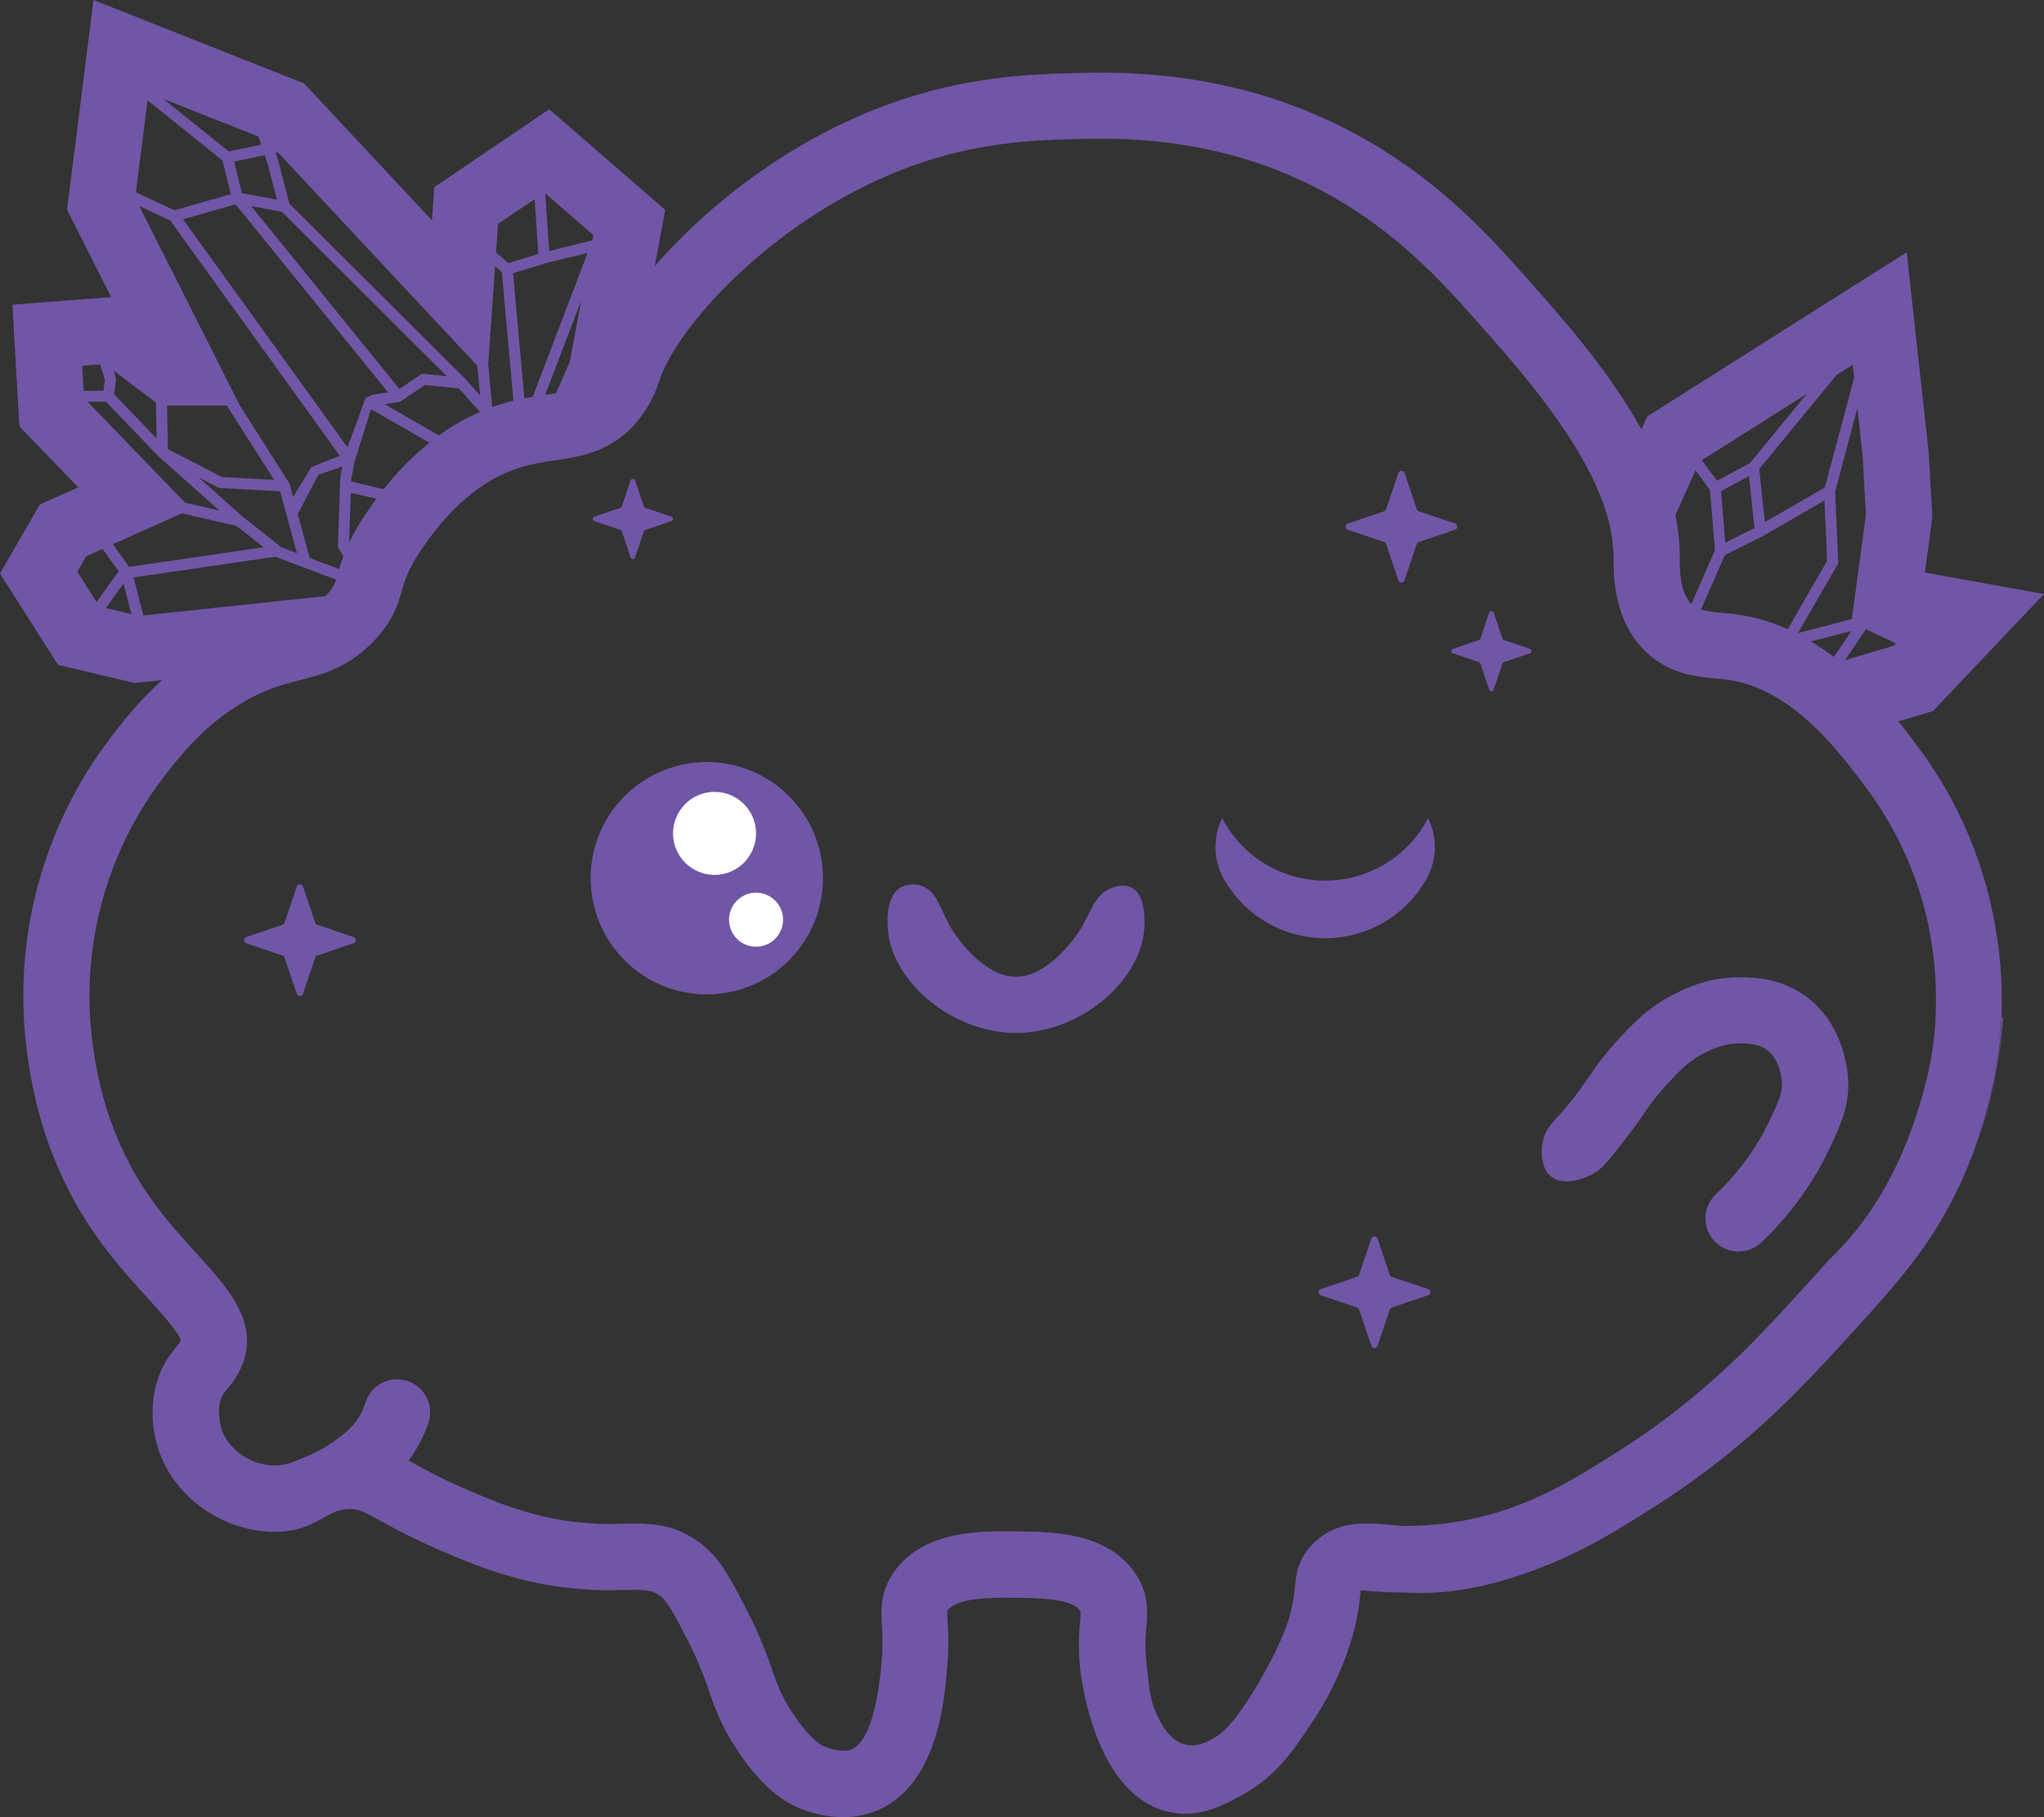 <svg width="270" height="240" viewBox="0 0 270 240" fill="none" xmlns="http://www.w3.org/2000/svg">
<rect x="0" y="0" width="270" height="240" fill="#333333" stroke="none"/>
<path d="M108.711 115.987C108.711 119.022 107.811 121.989 106.124 124.512C104.438 127.035 102.041 129.002 99.237 130.163C96.433 131.325 93.347 131.628 90.37 131.036C87.393 130.444 84.659 128.982 82.513 126.836C80.367 124.69 78.906 121.955 78.314 118.979C77.722 116.002 78.026 112.917 79.188 110.113C80.35 107.309 82.318 104.913 84.842 103.227C87.366 101.541 90.333 100.642 93.368 100.643C95.383 100.643 97.379 101.039 99.24 101.811C101.102 102.582 102.793 103.712 104.218 105.137C105.643 106.562 106.773 108.253 107.544 110.115C108.315 111.977 108.711 113.972 108.711 115.987Z" fill="#7056A6"/>
<path d="M94.388 115.55C97.416 115.55 99.871 113.095 99.871 110.067C99.871 107.039 97.416 104.584 94.388 104.584C91.359 104.584 88.904 107.039 88.904 110.067C88.904 113.095 91.359 115.55 94.388 115.55Z" fill="white"/>
<path d="M99.871 125.036C101.842 125.036 103.44 123.438 103.44 121.467C103.44 119.496 101.842 117.898 99.871 117.898C97.9 117.898 96.302 119.496 96.302 121.467C96.302 123.438 97.9 125.036 99.871 125.036Z" fill="white"/>
<path d="M161.854 123.815C161.717 123.593 161.586 123.366 161.47 123.133C161.596 123.374 161.724 123.601 161.854 123.815Z" fill="#7056A6"/>
<path d="M189.539 111.87C189.541 113.255 189.206 114.618 188.563 115.844C188.556 115.859 188.549 115.874 188.54 115.888C188.481 115.996 188.42 116.103 188.359 116.211C188.324 116.272 188.289 116.334 188.251 116.392C186.895 118.68 184.968 120.577 182.658 121.896C180.347 123.215 177.734 123.911 175.074 123.915C172.414 123.919 169.798 123.232 167.484 121.921C165.169 120.61 163.235 118.72 161.872 116.436C161.866 116.428 161.861 116.42 161.857 116.412C161.727 116.191 161.599 115.964 161.473 115.731C161.446 115.684 161.423 115.634 161.4 115.585C160.837 114.411 160.548 113.124 160.555 111.822C160.562 110.52 160.865 109.236 161.441 108.069C162.624 110.334 164.355 112.268 166.475 113.695C168.596 115.122 171.04 115.997 173.584 116.24C174.065 116.287 174.555 116.31 175.041 116.31C175.528 116.31 176.017 116.287 176.498 116.24C179.044 115.998 181.488 115.124 183.61 113.696C185.731 112.268 187.462 110.333 188.644 108.066C189.234 109.247 189.54 110.55 189.539 111.87Z" fill="#7056A6"/>
<path d="M151.121 122.996C150.427 129.775 142.569 136.429 134.205 136.426C125.84 136.423 117.988 129.775 117.306 122.996C117.23 122.247 116.886 118.556 118.873 117.274C120.056 116.514 121.496 116.916 121.598 116.945C123.873 117.612 124.205 120.342 125.889 122.996C126.248 123.561 129.863 129.009 134.216 129.003C138.569 128.997 142.249 123.468 142.549 122.996C144.16 120.493 144.533 118.137 146.841 117.274C147.132 117.172 148.469 116.662 149.565 117.274C151.567 118.405 151.17 122.501 151.121 122.996Z" fill="#7056A6"/>
<path d="M192.208 69.96L187.415 71.582C187.353 71.604 187.296 71.639 187.249 71.686C187.203 71.734 187.168 71.791 187.147 71.853L185.527 76.646C185.499 76.731 185.444 76.805 185.371 76.858C185.298 76.911 185.211 76.939 185.121 76.939C185.031 76.939 184.943 76.911 184.87 76.858C184.797 76.805 184.743 76.731 184.714 76.646L183.094 71.853C183.073 71.79 183.038 71.733 182.991 71.686C182.944 71.639 182.887 71.603 182.823 71.582L178.019 69.96C177.933 69.931 177.859 69.877 177.807 69.804C177.754 69.731 177.726 69.643 177.726 69.553C177.726 69.463 177.754 69.376 177.807 69.303C177.859 69.23 177.933 69.175 178.019 69.147L182.812 67.53C182.874 67.509 182.931 67.473 182.978 67.427C183.025 67.38 183.06 67.324 183.083 67.262L184.72 62.467C184.748 62.381 184.803 62.307 184.876 62.255C184.949 62.202 185.037 62.174 185.126 62.174C185.216 62.174 185.304 62.202 185.377 62.255C185.45 62.307 185.505 62.381 185.533 62.467L187.153 67.262C187.175 67.324 187.21 67.38 187.257 67.426C187.303 67.473 187.359 67.508 187.421 67.53L192.214 69.147C192.299 69.176 192.373 69.231 192.425 69.304C192.477 69.378 192.505 69.466 192.504 69.555C192.503 69.645 192.474 69.733 192.421 69.805C192.368 69.878 192.293 69.932 192.208 69.96Z" fill="#7056A6"/>
<path d="M46.704 124.572L41.912 126.192C41.848 126.213 41.791 126.248 41.744 126.295C41.697 126.342 41.661 126.4 41.641 126.463L40.024 131.255C39.994 131.34 39.94 131.414 39.866 131.466C39.793 131.519 39.706 131.547 39.616 131.547C39.526 131.547 39.438 131.519 39.365 131.466C39.292 131.414 39.237 131.34 39.208 131.255L37.585 126.463C37.565 126.4 37.53 126.343 37.483 126.296C37.437 126.249 37.38 126.213 37.317 126.192L32.524 124.572C32.439 124.544 32.364 124.49 32.312 124.417C32.259 124.344 32.231 124.256 32.231 124.166C32.231 124.076 32.259 123.988 32.312 123.915C32.364 123.842 32.439 123.788 32.524 123.76L37.317 122.14C37.379 122.119 37.436 122.084 37.483 122.038C37.529 121.991 37.564 121.934 37.585 121.872L39.205 117.079C39.234 116.994 39.289 116.921 39.362 116.868C39.435 116.816 39.523 116.788 39.613 116.788C39.703 116.788 39.79 116.816 39.863 116.868C39.937 116.921 39.992 116.994 40.021 117.079L41.638 121.872C41.659 121.934 41.695 121.991 41.742 122.038C41.789 122.084 41.846 122.119 41.909 122.14L46.702 123.76C46.787 123.788 46.861 123.842 46.914 123.915C46.967 123.987 46.996 124.075 46.996 124.165C46.996 124.255 46.968 124.343 46.916 124.416C46.864 124.489 46.79 124.544 46.704 124.572Z" fill="#7056A6"/>
<path d="M188.639 171.071L183.846 172.691C183.783 172.712 183.727 172.747 183.68 172.793C183.634 172.84 183.599 172.897 183.578 172.959L181.958 177.751C181.929 177.836 181.874 177.91 181.801 177.962C181.728 178.015 181.64 178.043 181.55 178.043C181.46 178.043 181.373 178.015 181.299 177.962C181.226 177.91 181.171 177.836 181.142 177.751L179.525 172.959C179.503 172.897 179.468 172.84 179.421 172.794C179.374 172.747 179.317 172.712 179.254 172.691L174.461 171.071C174.376 171.043 174.302 170.988 174.249 170.915C174.196 170.842 174.168 170.755 174.168 170.665C174.168 170.575 174.196 170.487 174.249 170.414C174.302 170.341 174.376 170.287 174.461 170.258L179.254 168.636C179.317 168.615 179.374 168.58 179.422 168.534C179.469 168.487 179.504 168.43 179.525 168.368L181.142 163.575C181.171 163.49 181.226 163.416 181.299 163.364C181.373 163.312 181.46 163.284 181.55 163.284C181.64 163.284 181.728 163.312 181.801 163.364C181.874 163.416 181.929 163.49 181.958 163.575L183.578 168.368C183.598 168.431 183.632 168.488 183.679 168.534C183.726 168.581 183.783 168.616 183.846 168.636L188.639 170.258C188.724 170.287 188.798 170.341 188.851 170.414C188.904 170.487 188.932 170.575 188.932 170.665C188.932 170.755 188.904 170.842 188.851 170.915C188.798 170.988 188.724 171.043 188.639 171.071Z" fill="#7056A6"/>
<path d="M202.102 86.283L198.656 87.448C198.61 87.462 198.569 87.487 198.536 87.52C198.502 87.554 198.477 87.595 198.463 87.64L197.298 91.087C197.277 91.147 197.237 91.199 197.185 91.236C197.133 91.273 197.07 91.293 197.006 91.293C196.942 91.293 196.88 91.273 196.828 91.236C196.776 91.199 196.736 91.147 196.715 91.087L195.55 87.64C195.534 87.596 195.508 87.555 195.474 87.522C195.44 87.488 195.399 87.463 195.354 87.448L191.908 86.283C191.847 86.261 191.795 86.222 191.758 86.17C191.721 86.118 191.701 86.055 191.701 85.991C191.701 85.927 191.721 85.865 191.758 85.813C191.795 85.761 191.847 85.721 191.908 85.7L195.354 84.535C195.399 84.519 195.44 84.493 195.474 84.459C195.508 84.425 195.534 84.385 195.55 84.34L196.715 80.893C196.736 80.833 196.776 80.781 196.828 80.744C196.88 80.707 196.942 80.687 197.006 80.687C197.07 80.687 197.133 80.707 197.185 80.744C197.237 80.781 197.277 80.833 197.298 80.893L198.463 84.34C198.478 84.385 198.503 84.426 198.537 84.459C198.57 84.493 198.611 84.519 198.656 84.535L202.102 85.7C202.163 85.721 202.215 85.761 202.252 85.813C202.289 85.865 202.309 85.927 202.309 85.991C202.309 86.055 202.289 86.118 202.252 86.17C202.215 86.222 202.163 86.261 202.102 86.283Z" fill="#7056A6"/>
<path d="M88.695 68.821L85.248 69.986C85.203 70.002 85.162 70.027 85.128 70.061C85.094 70.095 85.069 70.136 85.053 70.181L83.887 73.627C83.866 73.688 83.827 73.74 83.775 73.777C83.722 73.814 83.66 73.834 83.596 73.834C83.532 73.834 83.47 73.814 83.418 73.777C83.365 73.74 83.326 73.688 83.305 73.627L82.139 70.181C82.124 70.136 82.098 70.096 82.065 70.062C82.032 70.028 81.991 70.002 81.947 69.986L79.301 69.094L78.497 68.823C78.437 68.802 78.385 68.763 78.348 68.711C78.311 68.659 78.291 68.596 78.291 68.532C78.291 68.468 78.311 68.406 78.348 68.354C78.385 68.302 78.437 68.262 78.497 68.241L81.947 67.076C81.992 67.06 82.032 67.035 82.065 67.002C82.099 66.968 82.124 66.928 82.139 66.883L82.888 64.666L83.305 63.437C83.326 63.377 83.365 63.324 83.418 63.287C83.47 63.25 83.532 63.23 83.596 63.23C83.66 63.23 83.722 63.25 83.775 63.287C83.827 63.324 83.866 63.377 83.887 63.437L84.016 63.819L84.482 65.202L85.05 66.883C85.064 66.929 85.089 66.97 85.124 67.004C85.157 67.037 85.199 67.062 85.245 67.076L88.692 68.241C88.751 68.262 88.803 68.302 88.839 68.353C88.876 68.405 88.895 68.466 88.896 68.53C88.896 68.593 88.877 68.655 88.841 68.707C88.805 68.759 88.754 68.799 88.695 68.821Z" fill="#7056A6"/>
<path d="M253.897 99.381C253.023 98.184 251.962 96.759 250.753 95.267L255.319 93.927L270 78.452L254.267 75.614L255.252 68.331L254.759 59.653L251.863 33.319L217.573 55.015L216.819 56.69C212.501 48.905 206.237 41.858 201.429 36.448C195.893 30.231 186.658 19.825 170.671 13.905C157.985 9.209 146.82 9.518 141.456 9.669C136.241 9.815 127.515 10.054 117.274 13.803C105.876 17.966 97.255 24.609 92.028 29.448C90.08 31.243 88.232 33.145 86.492 35.143L87.867 27.714L72.548 14.43L57.371 24.722L57.062 29.11L40.163 11.018L12.351 0L8.854 27.7L14.681 39.239L1.64 40.236L2.561 56.314L10.329 64.36L5.244 66.647L0 75.746L7.666 87.807L17.793 90.21L21.418 89.826C18.405 92.511 16.316 95.218 14.737 97.249C10.123 103.25 6.768 110.121 4.872 117.449C2.977 124.778 2.579 132.413 3.703 139.899C4.21 143.261 5.55 152.196 11.543 161.498C14.166 165.577 17.132 168.828 19.506 171.441C21.196 173.297 23.74 176.103 23.877 177.111C23.698 177.377 23.503 177.632 23.294 177.874C22.359 179.039 20.946 180.819 20.38 183.968C19.87 186.914 20.228 189.945 21.409 192.691C23.792 198.147 29.503 202.013 35.624 202.305C39.214 202.474 41.346 201.253 42.908 200.362C43.389 200.063 43.895 199.807 44.42 199.598C44.56 199.552 44.712 199.502 44.863 199.467C45.162 199.394 45.466 199.346 45.772 199.321C47.156 199.211 47.707 199.45 50.524 200.997C52.205 201.923 54.312 203.077 57.33 204.399C61.479 206.217 67.161 208.705 74.392 209.643C77.052 209.975 79.734 210.092 82.413 209.993C85.437 209.932 86.125 209.993 87.215 210.779C88.167 211.47 89.047 213.145 90.947 216.865C92.012 218.942 92.915 221.099 93.648 223.315C94.464 225.646 95.236 227.86 97.333 231.062C100.052 235.204 102.846 237.762 105.873 238.928C107.616 239.615 109.469 239.978 111.342 240C112.976 240.01 114.594 239.677 116.091 239.021C123.777 235.574 124.724 224.854 125.123 220.274C125.301 218.269 125.318 216.254 125.175 214.246C125.135 213.752 125.123 213.256 125.138 212.76L125.178 212.699C126.422 210.951 131.25 210.992 134.135 211.021C137.083 211.053 141.535 211.094 142.683 212.728C142.709 212.769 142.727 212.795 142.736 212.813C142.744 213.299 142.72 213.786 142.666 214.27C142.464 216.295 142.47 218.337 142.683 220.361C142.867 222.068 144.749 237.104 154.366 239.298C158.501 240.239 161.904 238.301 164.389 236.888C168.692 234.441 170.851 231.187 173.13 227.741C175.595 224.162 177.464 220.208 178.666 216.032C179.18 214.232 179.523 212.388 179.691 210.523C179.706 210.363 179.726 210.188 179.744 210.028C181.526 210.215 183.316 210.312 185.107 210.319C186.936 210.438 188.771 210.421 190.597 210.27C195.521 209.841 200.412 208.338 204.669 206.584C204.922 206.483 205.172 206.378 205.421 206.27L206.391 205.85L206.869 205.632C211.283 203.61 215.082 201.195 218.637 198.931C221.917 196.849 225.077 194.583 228.103 192.146C231.275 189.585 234.304 186.852 237.176 183.96C239.705 181.425 241.922 179.007 243.964 176.77C244.419 176.274 244.863 175.789 245.296 175.313C246.219 174.302 247.105 173.329 247.953 172.371C252.42 167.342 255.913 162.835 258.885 156.452C259.273 155.615 259.643 154.77 259.995 153.918C260.006 153.894 260.016 153.87 260.024 153.845C261.302 150.571 262.34 147.208 263.13 143.783C263.845 140.695 264.262 137.546 264.374 134.378C264.564 129.755 264.18 125.125 263.232 120.596C261.655 112.944 258.473 105.713 253.897 99.381ZM244.687 85.75L246.488 83.087L250.403 84.972C250.391 85.047 250.357 85.118 250.305 85.174C250.253 85.231 250.186 85.271 250.112 85.29L243.702 87.201L244.687 85.75ZM242.254 86.755C242.249 86.756 242.244 86.756 242.24 86.755C241.878 86.481 241.514 86.213 241.138 85.954C240.577 85.565 239.994 85.187 239.39 84.817C239.338 84.783 239.282 84.751 239.227 84.719L239.332 84.692L242.036 83.987L243.708 83.553L244.559 83.332L242.254 86.755ZM246.042 60.244L246.479 67.97L245.206 77.397L244.652 81.476L244.611 81.767L244.503 81.793L242.831 82.228L240.876 82.734L237.843 83.521L237.511 83.606L242.828 74.382L242.409 64.966L245.348 53.896L246.042 60.244ZM227.841 73.316L232.884 70.793L233.292 70.557L241.001 66.1L241.357 74.062L236.153 83.093C233.981 82.113 231.679 81.453 229.318 81.132C228.697 81.051 228.103 80.998 227.529 80.943C226.57 80.894 225.618 80.748 224.688 80.506L227.841 73.316ZM227.351 64.867L231.031 62.88L231.754 69.741L227.905 71.667L227.351 64.867ZM244.728 48.183L244.917 49.908L241.048 64.384L233.126 68.966L232.389 61.942L242.586 49.526L244.728 48.183ZM238.67 52.014L231.171 61.153L226.801 63.504L224.805 60.783L238.67 52.014ZM221.288 68.072L223.971 62.117L225.874 64.716L226.538 72.657L223.43 79.775C221.888 78.28 221.888 75.271 221.888 73.823V73.464C221.876 71.653 221.68 69.847 221.306 68.075L221.288 68.072ZM78.375 31.041L78.247 31.737L72.548 33.142L72.023 25.544L78.375 31.041ZM70.363 52.419C70.004 52.477 69.64 52.541 69.264 52.617L67.775 36.09L72.07 34.761H72.102L77.614 33.404L70.363 52.419ZM76.772 39.697L75.266 47.778L73.46 51.929C73.031 52.002 72.556 52.072 72.026 52.151H72.012L76.772 39.697ZM65.794 29.57L70.616 26.298L71.117 33.529L67.158 34.753L65.526 33.354L65.794 29.57ZM65.401 35.163L66.289 35.927L67.819 52.929C67.263 53.063 66.687 53.221 66.088 53.404C65.73 53.514 65.372 53.634 65.019 53.765L64.489 48.096L65.401 35.163ZM36.711 20.128L63.052 48.308L63.422 52.232L61.511 50.088L61.328 49.905L38.235 26.91L36.711 21.051L36.42 20.177L36.711 20.128ZM31.257 69.465L34.826 72.279L17.044 74.872L14.912 71.88L24.086 67.763V67.813L31.257 69.465ZM32.064 68.247L26.237 63.049L28.955 64.451L37.002 64.876L39.222 73.057L37.183 72.285L32.064 68.247ZM22.181 59.318L22.07 53.558H29.96L36.207 63.376L29.343 63.014L22.181 59.318ZM38.727 65.631L38.252 63.883L31.673 53.535L18.396 27.207L22.496 29.133L44.889 60.197L41.122 61.689L38.727 65.631ZM42.04 62.717L45.227 61.613L44.95 62.994L44.636 72.264L45.361 73.453C45.125 74.082 44.948 74.647 44.796 75.16L40.918 73.703L39.333 67.88L42.04 62.717ZM24.183 28.964L31.111 26.983L51.27 51.827L49.266 52.119L48.286 52.553C47.492 54.732 46.698 56.909 45.903 59.084L24.183 28.964ZM33.18 27.216L37.224 27.968L59.02 49.683L55.736 49.354L52.753 51.37L33.18 27.216ZM46.343 65.089L49.717 65.872C49.146 66.649 48.589 67.45 48.045 68.273C47.325 69.36 46.68 70.493 46.113 71.667L46.343 65.089ZM46.393 63.606V63.221L46.859 60.891L49.006 54.039L56.718 58.473C54.479 60.285 52.452 62.344 50.676 64.611L46.393 63.606ZM50.786 53.369L52.826 53.077L56.118 50.849L60.631 51.303L63.393 54.409C61.482 55.241 59.666 56.279 57.98 57.505L50.786 53.369ZM35.295 21.445L36.586 26.362L31.956 25.517L30.927 21.349L34.963 20.492L35.295 21.445ZM34.13 18.036L34.491 19.105L30.22 20.006L21.592 13.063L34.13 18.036ZM19.489 13.244L29.395 21.203L30.488 25.637L23.038 27.775L17.956 25.392L19.489 13.244ZM20.605 53.156L20.686 57.919L15.078 52.075L15.34 50.036L14.999 48.943L20.605 53.156ZM21.021 60.361H21.05L28.978 67.434L24.451 66.394L11.567 53.057H14L21.021 60.361ZM13.222 48.125L13.857 50.184L13.67 51.612H11.048L10.856 48.308L13.222 48.125ZM10.215 75.51L11.38 73.47L13.545 72.5L15.669 75.454L12.756 79.504L10.215 75.51ZM13.985 80.305L16.316 77.051L17.365 81.109L13.985 80.305ZM18.938 81.287L17.639 76.264L36.379 73.528L44.394 76.558C44.137 77.357 43.678 78.075 43.06 78.641L42.972 78.732L18.938 81.287ZM254.689 141.723C253.976 144.834 253.028 147.886 251.851 150.853L251.761 151.072C249.94 155.549 247.129 160.752 242.79 165.204C242.522 165.495 242.242 165.763 241.951 166.049L241.639 166.349L238.7 169.606C238.382 169.958 238.05 170.32 237.712 170.69L237.581 170.832C235.795 172.784 233.866 174.891 231.704 177.084C228.316 180.553 224.688 183.78 220.848 186.742C218.753 188.35 216.478 189.947 213.995 191.531L213.5 191.843C207.181 195.863 200.584 199.933 191.217 201.166C189.309 201.419 187.385 201.545 185.46 201.544C184.813 201.504 184.201 201.448 183.613 201.396C182.443 201.269 181.267 201.211 180.09 201.221H179.985C177.692 201.3 175.367 201.9 173.308 204.021C171.42 205.97 171.213 207.977 171.047 209.594C170.931 210.954 170.683 212.3 170.304 213.611C169.214 217.451 165.89 222.867 165.89 222.867C162.795 227.915 161.441 228.9 160.52 229.445C159.599 229.99 158.271 230.744 156.761 230.447C154.393 229.984 153.175 227.292 152.682 226.17C151.945 224.542 151.77 222.826 151.418 219.394C151.374 218.957 151.322 218.383 151.307 217.672C151.296 216.76 151.334 215.848 151.421 214.94C151.587 212.921 151.794 210.404 149.882 207.68C146.156 202.366 139 202.296 134.266 202.249C129.374 202.2 121.979 202.127 118.093 207.613C116.237 210.235 116.374 212.609 116.493 214.709C116.61 216.296 116.599 217.888 116.461 219.473C115.718 227.892 113.926 230.395 112.557 231.006C112.076 231.222 110.981 231.467 109.011 230.715C107.846 230.269 106.258 228.635 104.681 226.229C103.172 223.93 102.642 222.441 101.94 220.402C101.073 217.819 100.014 215.304 98.77 212.88C96.439 208.37 95.061 205.649 92.36 203.697C89.365 201.518 86.635 201.224 83.835 201.224C83.31 201.224 82.786 201.224 82.256 201.247C80.009 201.329 77.76 201.232 75.528 200.956C69.538 200.184 64.722 198.075 60.85 196.379C58.181 195.214 56.276 194.165 54.746 193.32L53.988 192.909C55.086 191.407 55.956 189.752 56.573 187.998C56.959 186.905 56.895 185.703 56.396 184.657C55.896 183.611 55.001 182.806 53.908 182.42C52.815 182.034 51.614 182.097 50.567 182.597C49.521 183.097 48.717 183.991 48.33 185.084C48.056 185.983 47.651 186.836 47.127 187.616C46.511 188.436 45.771 189.155 44.933 189.746C43.675 190.748 42.291 191.581 40.816 192.222C38.733 193.122 37.594 193.614 36.044 193.556C33.282 193.448 30.444 191.639 29.43 189.186C28.986 188.004 28.837 186.731 28.996 185.478C29.165 184.519 29.465 184.14 30.123 183.319C31.021 182.284 31.718 181.092 32.18 179.802C33.972 174.349 30.083 170.072 25.963 165.548C23.69 163.051 21.117 160.228 18.883 156.755C13.906 149.029 12.764 141.443 12.339 138.588C11.394 132.272 11.731 125.83 13.331 119.647C14.93 113.464 17.759 107.666 21.648 102.6C23.798 99.824 26.747 96.019 31.717 92.986C34.922 91.032 37.331 90.417 39.648 89.823C41.847 89.257 44.103 88.681 46.434 87.136C47.492 86.433 48.469 85.615 49.347 84.695C51.885 82.073 52.505 79.949 53.053 78.085C53.287 77.224 53.585 76.382 53.945 75.565C54.353 74.692 54.826 73.85 55.361 73.048C59.259 67.087 63.749 63.282 68.702 61.738C68.894 61.677 69.086 61.622 69.285 61.569C70.61 61.229 71.956 60.972 73.314 60.8C75.412 60.489 77.684 60.157 79.902 59.052C81.329 58.349 82.613 57.387 83.689 56.215C85.237 54.522 86.395 52.51 87.081 50.321L87.113 50.216C89.642 42.709 102.904 28.332 120.278 21.984C129.19 18.73 136.725 18.52 141.713 18.38C146.526 18.246 156.546 17.966 167.644 22.074C181.582 27.239 189.6 36.259 194.906 42.231C200.78 48.841 209.095 58.196 212.046 67.285C212.729 69.289 213.098 71.386 213.142 73.502V73.794C213.142 76.066 213.142 82.108 217.512 86.181C220.592 89.056 224.146 89.386 226.742 89.624C227.252 89.671 227.733 89.715 228.173 89.773C233.277 90.455 237.572 93.718 241.01 97.324C243.379 99.815 245.345 102.472 246.887 104.555C250.736 109.856 253.417 115.913 254.753 122.326C256.726 131.873 255.205 139.587 254.689 141.723Z" fill="#7056A6"/>
<path d="M264.598 134.37C264.137 141.052 262.613 147.619 260.082 153.822C261.36 150.547 262.398 147.184 263.188 143.759C263.903 140.672 264.32 137.522 264.432 134.355L264.598 134.37Z" fill="#7056A6"/>
<path d="M241.505 152.039C240.614 153.896 239.576 155.68 238.402 157.373C236.8 159.702 234.968 161.865 232.934 163.829L232.622 164.12C231.779 164.905 230.66 165.325 229.509 165.29C228.357 165.254 227.266 164.766 226.473 163.93C225.68 163.095 225.249 161.98 225.274 160.828C225.299 159.677 225.777 158.581 226.605 157.781C226.879 157.521 227.15 157.256 227.41 156.988C228.806 155.58 230.074 154.049 231.197 152.414C232.103 151.11 232.905 149.737 233.595 148.307C234.967 145.393 235.401 144.429 235.401 143.232C235.401 143.205 235.361 139.98 233.275 138.57C232.237 137.863 231.031 137.83 229.968 137.804C227.849 137.746 226.23 138.535 225.262 139.01C223.164 140.03 221.941 141.309 219.96 143.471C218.953 144.564 218.038 145.738 217.224 146.981C216.795 147.602 216.326 148.283 215.717 149.105C215.717 149.105 215.356 149.594 214.945 150.125C212.964 152.682 211.973 153.958 211.117 154.585C209.506 155.75 206.531 156.703 204.888 155.386C203.524 154.293 203.475 151.972 203.859 150.489C204.424 148.298 205.977 147.747 208.664 143.945L210.018 142.031C210.893 140.779 211.356 140.141 211.668 139.742C212.169 139.095 212.757 138.39 213.512 137.565C215.589 135.299 217.736 132.957 221.425 131.156C222.777 130.498 225.938 128.954 230.201 129.07C231.768 129.111 235.026 129.198 238.178 131.337C243.993 135.278 244.157 142.46 244.157 143.252C244.139 146.457 243.09 148.68 241.505 152.039Z" fill="#7056A6"/>
</svg>
